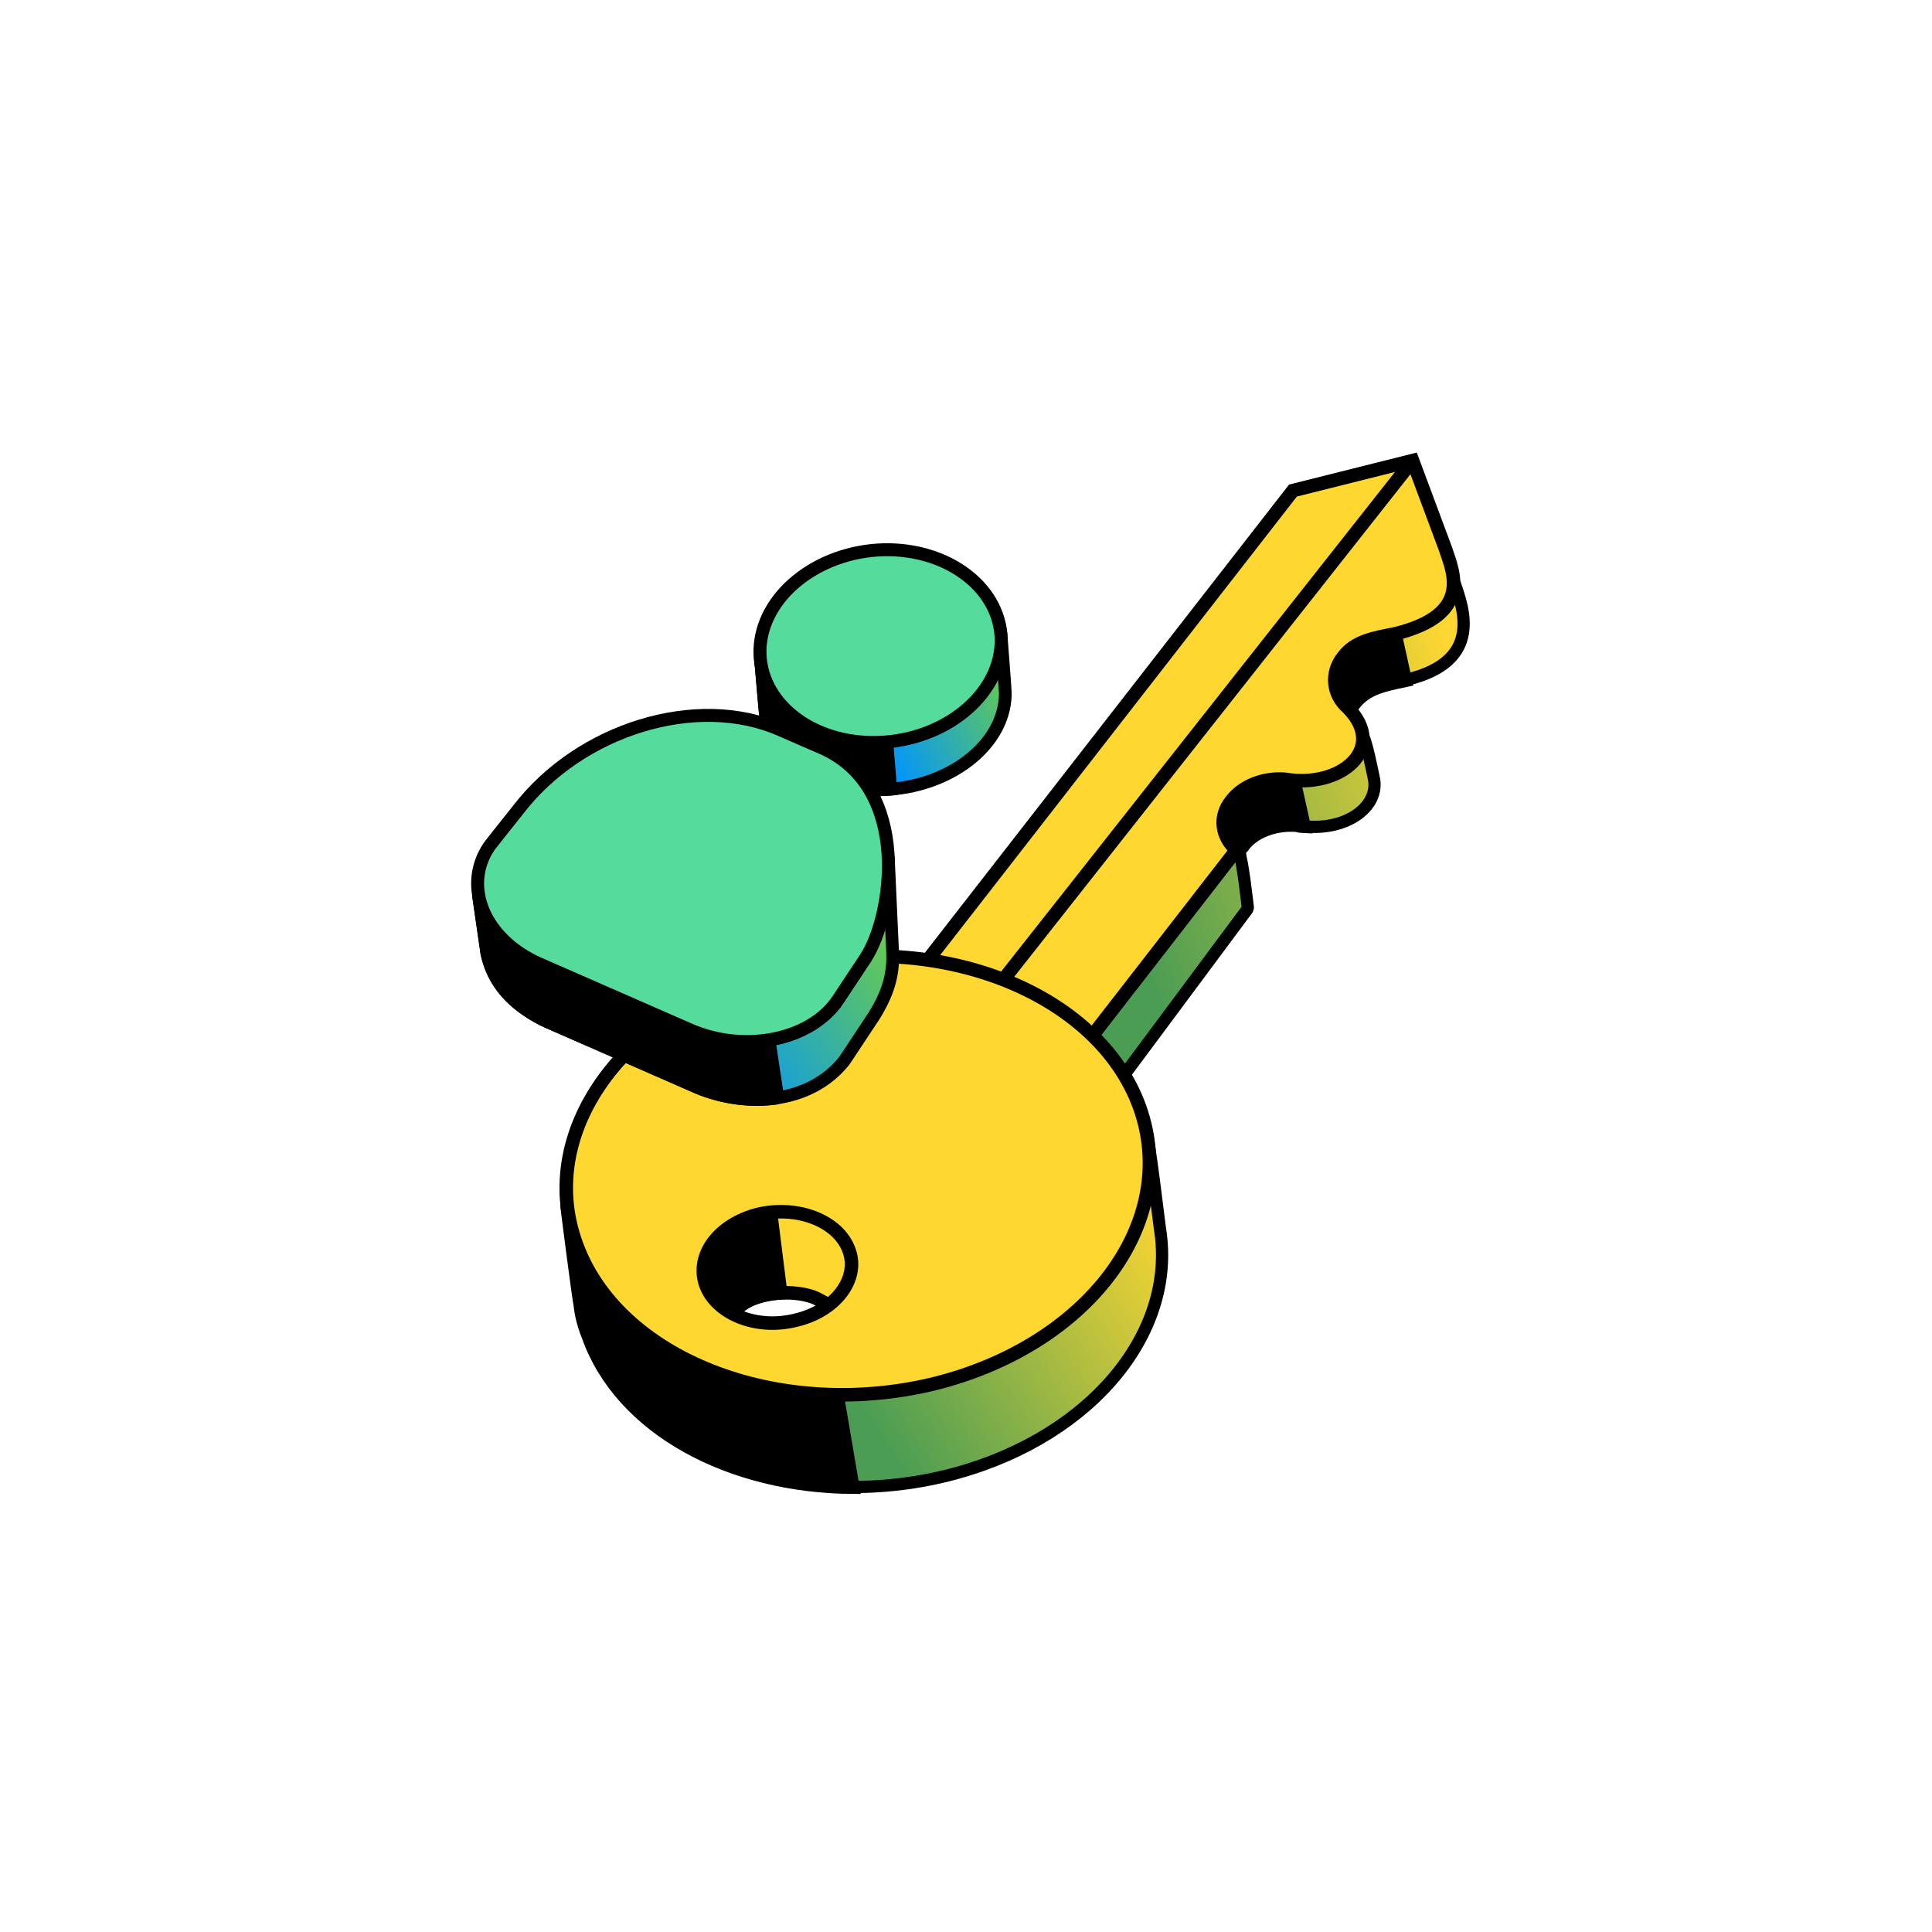 <svg width="237" height="237" viewBox="0 0 237 237" fill="none" xmlns="http://www.w3.org/2000/svg">
<path fill-rule="evenodd" clip-rule="evenodd" d="M89.676 161.502C91.558 158.029 98.088 158.124 100.34 159.376C102.97 160.741 103.128 161.517 105.566 156.339C108.321 150.502 103.398 146.634 98.032 146.302C88.254 145.776 82.103 145.794 82.547 157.537C82.651 159.559 86.565 162.326 88.813 161.464C89.009 161.376 89.576 161.593 89.676 161.502Z" fill="#FFD731" stroke="black" stroke-width="1.659"/>
<path fill-rule="evenodd" clip-rule="evenodd" d="M89.674 161.502C90.722 159.53 93.349 158.781 95.759 158.598L94.194 146.134C86.704 145.996 82.225 147.337 82.546 157.537C82.649 159.559 86.563 162.326 88.811 161.464C89.007 161.376 89.574 161.593 89.674 161.502Z" fill="black" stroke="black" stroke-width="1.659"/>
<path fill-rule="evenodd" clip-rule="evenodd" d="M160.086 65.913L108.963 131.505L129.494 143.17L153.086 111.44C153.086 111.44 152.397 105.26 152.035 104.764C151.772 104.176 151.951 104.472 152.461 103.822C153.792 101.958 156.523 101.021 159.109 101.231C164.446 102.235 169.088 99.364 168.577 95.69C168.336 94.622 167.637 90.844 167.096 90.052C165.245 88.433 164.582 88.211 166.105 86.356C167.632 84.406 169.859 84.023 172.578 83.374C182.095 81.102 179.409 74.45 178.476 71.622L174.665 62.134L160.086 65.913Z" fill="url(#paint0_linear_6036_1928)" stroke="black" stroke-width="1.5" stroke-linejoin="bevel"/>
<path fill-rule="evenodd" clip-rule="evenodd" d="M160.086 65.913L153.978 73.716L159.979 79.265L165.592 87.103C165.697 86.915 165.901 86.636 166.106 86.356C167.633 84.406 169.764 84.019 172.383 83.462L168.056 63.861L160.086 65.913ZM153.873 73.903L108.963 131.505L138.172 100.983L143.589 100.164C143.589 100.164 152.398 105.26 152.035 104.764C151.773 104.176 151.952 104.472 152.461 103.822C153.792 101.958 156.524 101.021 159.109 101.231C159.393 101.34 159.681 101.352 159.968 101.365L153.873 73.903Z" fill="black" stroke="black" stroke-width="1.659"/>
<path fill-rule="evenodd" clip-rule="evenodd" d="M158.609 60.178L107.582 125.774L127.735 135.117L151.673 104.267C149.823 102.649 149.453 100.134 151.076 98.187C152.503 96.328 155.139 95.387 157.628 95.593C164.495 96.76 170.286 91.825 165.318 86.802C163.467 85.183 163.197 82.577 164.724 80.626C166.156 78.671 168.383 78.289 171.193 77.74C180.714 75.372 178.253 70.171 177.32 67.343L173.281 56.499L158.609 60.178Z" fill="#FFD731" stroke="black" stroke-width="1.659"/>
<path fill-rule="evenodd" clip-rule="evenodd" d="M99.197 165.668C82.686 169.65 68.984 135.992 69.599 148.223C69.666 148.899 71.028 159.432 71.191 160.112C71.328 161.367 71.656 162.631 72.177 163.903C77.132 177.958 96.781 185.645 115.815 181.101C133.005 176.956 144.037 164.277 142.392 151.424C142.163 150.069 140.993 139.544 140.476 138.176C135.525 124.025 118.327 161.128 99.197 165.668Z" fill="url(#paint1_linear_6036_1928)" stroke="black" stroke-width="1.5" stroke-linejoin="bevel"/>
<path fill-rule="evenodd" clip-rule="evenodd" d="M87.111 163.022C71.476 166.755 68.968 136.376 69.6 148.223C69.667 148.898 71.029 159.432 71.191 160.112C71.328 161.367 71.657 162.631 72.178 163.903C76.196 175.226 89.528 182.347 104.61 182.434L101.862 166.266L87.111 163.022Z" fill="black" stroke="black" stroke-width="1.659"/>
<path fill-rule="evenodd" clip-rule="evenodd" d="M96.076 118.638C77.038 123.278 65.609 138.438 70.66 152.498C75.707 166.653 95.26 174.335 114.389 169.795C133.427 165.156 144.856 149.995 139.81 135.84C134.759 121.781 115.21 114.002 96.076 118.638ZM93.012 148.964C88.154 150.192 85.296 154.006 86.578 157.618C87.865 161.134 92.772 163.175 97.63 161.948C102.485 160.816 105.443 156.91 104.156 153.394C102.874 149.782 97.867 147.833 93.012 148.964Z" fill="#FFD731" stroke="black" stroke-width="1.659"/>
<path d="M173.28 56.499L122.905 120.395" stroke="black" stroke-width="1.659"/>
<path fill-rule="evenodd" clip-rule="evenodd" d="M108.863 74.322C116.484 74.138 122.137 72.153 122.791 77.809C122.812 78.191 123.352 84.79 123.322 85.216C123.176 91.435 116.444 96.626 108.249 96.865C100.628 97.049 94.459 92.769 93.853 87.116C93.832 86.734 93.317 81.135 93.296 80.753C93.49 74.538 100.719 74.517 108.863 74.322Z" fill="url(#paint2_linear_6036_1928)" stroke="black" stroke-width="1.563" stroke-linejoin="bevel"/>
<path fill-rule="evenodd" clip-rule="evenodd" d="M109.252 96.792C108.917 96.816 108.583 96.84 108.248 96.865C100.628 97.049 94.458 92.769 93.852 87.116C93.831 86.734 93.317 81.135 93.296 80.753C93.463 74.916 99.86 74.552 107.386 74.362L109.252 96.792Z" fill="black" stroke="black" stroke-width="1.589"/>
<path fill-rule="evenodd" clip-rule="evenodd" d="M108.341 67.439C116.486 67.243 122.978 72.354 122.811 78.857C122.598 85.356 115.846 90.831 107.698 91.073C99.551 91.315 93.059 86.205 93.228 79.655C93.442 73.155 100.194 67.681 108.341 67.439Z" fill="#55DB9C" stroke="black" stroke-width="1.589"/>
<path fill-rule="evenodd" clip-rule="evenodd" d="M58.705 109.828L59.733 116.936C60.521 120.652 62.959 123.199 66.586 125.068L67.185 125.347L85.643 133.428C91.606 135.887 99.293 135.423 103.508 130.2L103.824 129.746L107.224 124.609C109.205 121.419 109.603 119.116 109.49 116.636L108.964 105.045L104.094 112.172C104.155 114.031 107.217 115.812 106.197 117.501L102.797 122.638L102.48 123.091C98.471 128.091 91.149 128.771 85.261 126.602L84.615 126.32L66.157 118.238L65.558 117.959C62.253 116.255 60.025 114.104 58.968 110.844L58.815 110.311L58.705 109.828Z" fill="url(#paint3_linear_6036_1928)" stroke="black" stroke-width="1.563" stroke-linejoin="bevel"/>
<path fill-rule="evenodd" clip-rule="evenodd" d="M58.705 109.828L59.733 116.936C60.521 120.652 62.959 123.199 66.586 125.068L67.184 125.347L85.642 133.429C88.693 134.687 92.131 135.163 95.398 134.677L94.323 127.565C91.343 128.024 88.135 127.658 85.261 126.603L84.615 126.32L66.157 118.238L65.558 117.959C62.253 116.256 60.025 114.104 58.967 110.844L58.814 110.311L58.705 109.828Z" fill="black" stroke="black" stroke-width="1.589" stroke-linejoin="bevel"/>
<path fill-rule="evenodd" clip-rule="evenodd" d="M100.805 91.735L95.728 89.528C85.486 85.013 71.152 89.438 63.57 99.325C63.257 99.731 60.29 103.424 59.973 103.877C56.681 108.831 59.465 115.301 66.156 118.238L84.614 126.32C91.304 129.257 99.503 127.592 102.795 122.638L106.195 117.501C109.491 112.499 111.971 96.648 100.805 91.735Z" fill="#55DB9C" stroke="black" stroke-width="1.589"/>
<defs>
<linearGradient id="paint0_linear_6036_1928" x1="136.971" y1="108.246" x2="182.77" y2="92.265" gradientUnits="userSpaceOnUse">
<stop stop-color="#4B9D54"/>
<stop offset="1" stop-color="#FFD731"/>
</linearGradient>
<linearGradient id="paint1_linear_6036_1928" x1="97.969" y1="161.388" x2="135.798" y2="136.308" gradientUnits="userSpaceOnUse">
<stop stop-color="#4B9D54"/>
<stop offset="1" stop-color="#FFD731"/>
</linearGradient>
<linearGradient id="paint2_linear_6036_1928" x1="104.897" y1="86.618" x2="122.346" y2="77.406" gradientUnits="userSpaceOnUse">
<stop stop-color="#0094FF"/>
<stop offset="1" stop-color="#70CF42"/>
</linearGradient>
<linearGradient id="paint3_linear_6036_1928" x1="78.277" y1="120.741" x2="103.378" y2="103.244" gradientUnits="userSpaceOnUse">
<stop stop-color="#0094FF"/>
<stop offset="1" stop-color="#70CF42"/>
</linearGradient>
</defs>
</svg>
